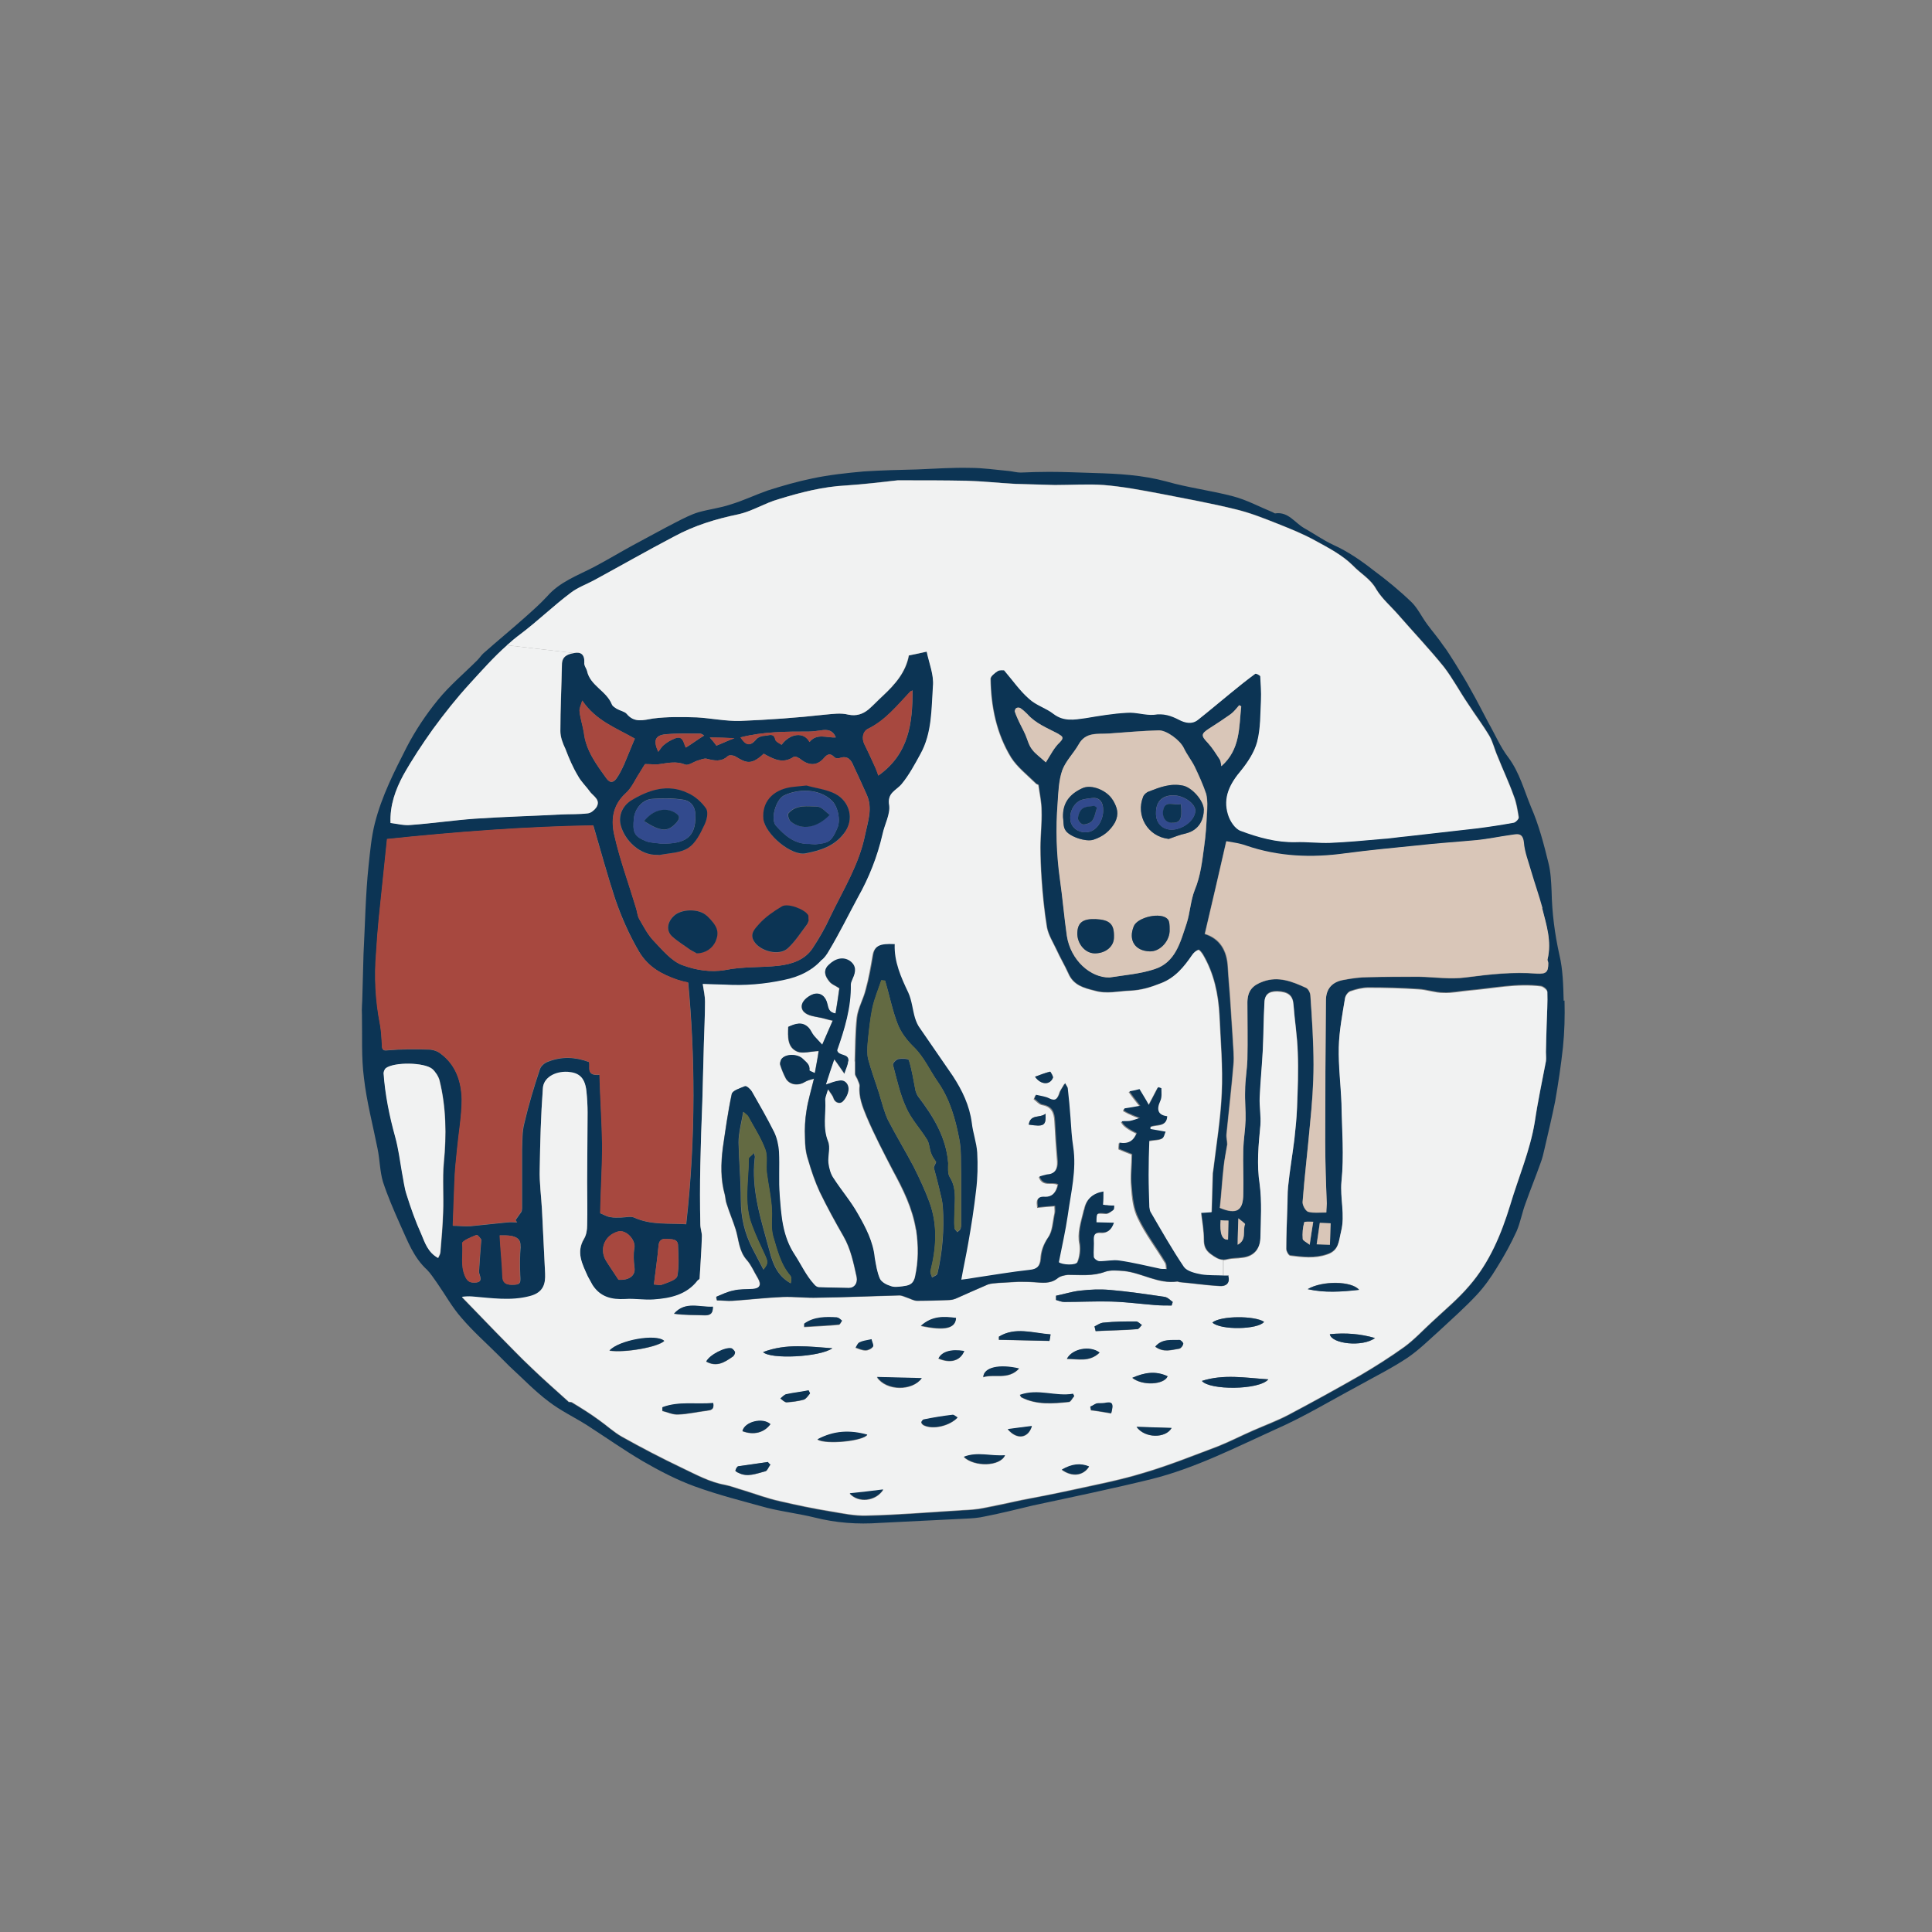 <?xml version="1.0" encoding="UTF-8"?>
<svg id="Layer_1" data-name="Layer 1" xmlns="http://www.w3.org/2000/svg" viewBox="0 0 136.06 136.06">
  <rect x="0" y="0" width="136.06" height="136.06" fill="#808080" stroke="none"/>
  <defs>
    <style>
      .cls-1 {
        fill: #a7483f;
      }

      .cls-2 {
        fill: #0c3454;
      }

      .cls-3 {
        fill: #f1f2f2;
      }

      .cls-4 {
        fill: #636a42;
      }

      .cls-5 {
        fill: #324a8d;
      }

      .cls-6 {
        fill: #d9c6b8;
      }
    </style>
  </defs>
  <path class="cls-2" d="m85.88,85.06s.03,0,.05.03c1.15.47,1.62.19,1.62-1.01.03-1.04-.03-2.11,0-3.15.03-.68.14-1.34.16-2.03s-.05-1.37-.03-2.08c0-.74.14-1.45.16-2.19.03-1.34,0-2.71,0-4.05.03-.79.36-1.18,1.12-1.45,1.07-.38,2.03,0,2.99.44.16.05.33.36.33.58.11,1.62.22,3.23.22,4.85,0,1.4-.11,2.79-.25,4.19-.16,1.81-.38,3.62-.52,5.45-.03.22.19.63.38.71.38.11.82.05,1.29.05,0-.25.03-.44.03-.63-.05-1.45-.11-2.93-.11-4.38,0-3.31.03-6.63.05-9.92,0-.82.44-1.32,1.26-1.45.58-.11,1.15-.19,1.75-.19,1.18-.03,2.38-.03,3.56-.03,1.1.03,2.19.19,3.26.05,1.7-.22,3.34-.41,5.04-.27.66.03.79-.11.79-.74,0-.11-.08-.19-.05-.27.3-1.26-.08-2.41-.38-3.59-.25-.88-.55-1.73-.79-2.58-.19-.68-.47-1.37-.52-2.05-.08-.74-.52-.58-.93-.52-.79.11-1.59.27-2.38.36-1.4.14-2.82.22-4.22.38-1.7.16-3.37.33-5.04.55-2.38.33-4.71.25-7.01-.55-.44-.16-.93-.22-1.37-.3-.49,2.19-.99,4.3-1.51,6.52,1.07.33,1.56,1.18,1.62,2.33.05.88.14,1.75.19,2.6l.16,2.47c.03.6.11,1.21.05,1.78-.14,1.64-.33,3.26-.49,4.9-.03.25.05.49.05.74-.08.52-.19,1.04-.25,1.56-.11.96-.16,1.92-.27,2.9h-.03Zm24.3-14.6c.03,1.1,0,2.22-.11,3.29-.14,1.29-.33,2.55-.55,3.81-.22,1.1-.49,2.22-.74,3.31-.08.36-.16.71-.3,1.07-.33.93-.71,1.86-1.04,2.79-.25.66-.36,1.34-.63,1.97-.41.9-.88,1.75-1.4,2.58-.41.68-.88,1.34-1.42,1.92-.82.88-1.75,1.7-2.63,2.52-.74.66-1.45,1.37-2.27,1.92-1.12.74-2.33,1.34-3.51,2-1.89,1.01-3.75,2.14-5.73,3.01-2.85,1.29-5.67,2.74-8.74,3.51-2.77.68-5.56,1.26-8.36,1.86-1.12.27-2.25.55-3.37.77-.47.11-.93.14-1.4.16-2,.11-4.03.19-6.03.3-1.56.11-3.07,0-4.58-.38-1.1-.27-2.25-.41-3.34-.68-1.7-.47-3.42-.9-5.1-1.51-1.29-.47-2.49-1.1-3.67-1.78-1.34-.79-2.63-1.7-3.95-2.55-.88-.55-1.84-1.01-2.66-1.64-.99-.74-1.84-1.64-2.77-2.49l-.82-.82c-.85-.85-1.75-1.64-2.55-2.58-.66-.74-1.15-1.64-1.73-2.47-.22-.3-.44-.66-.71-.93-.96-.88-1.37-2.05-1.89-3.18-.44-.99-.88-2-1.21-3.01-.22-.74-.22-1.56-.38-2.33-.33-1.67-.77-3.31-.96-4.99-.19-1.45-.11-2.96-.14-4.44-.03-.47.03-.9.03-1.34.03-.96.05-1.95.08-2.93.11-2.08.14-4.19.36-6.27.11-.99.19-1.97.44-2.96.49-1.92,1.37-3.64,2.25-5.37.6-1.15,1.34-2.27,2.19-3.31.82-1.01,1.84-1.86,2.77-2.79.14-.14.27-.33.41-.47.96-.85,1.92-1.64,2.88-2.49.55-.49,1.12-.99,1.62-1.53.9-1.04,2.16-1.48,3.31-2.08.93-.49,1.84-1.04,2.74-1.53,1.04-.55,2.05-1.12,3.07-1.64.49-.25,1.01-.52,1.53-.68.77-.22,1.53-.3,2.27-.55.9-.27,1.75-.68,2.63-.99,1.04-.33,2.08-.63,3.15-.85,1.18-.25,2.41-.38,3.62-.49,1.23-.08,2.49-.11,3.75-.14,1.23-.05,2.49-.14,3.73-.11.93,0,1.84.14,2.74.22.27.03.55.11.82.11.66-.03,1.34-.05,2.03-.05,1.04,0,2.08.05,3.12.08,1.73.05,3.42.14,5.12.6,1.53.44,3.12.63,4.68,1.04.96.25,1.86.74,2.79,1.12.08.03.14.11.22.08.9-.11,1.34.66,2,1.04.68.38,1.34.85,2.05,1.18,1.04.47,1.95,1.1,2.82,1.78.96.71,1.86,1.45,2.71,2.27.44.44.71,1.04,1.1,1.56.36.49.77.96,1.12,1.48.3.38.55.82.82,1.23.38.63.77,1.23,1.12,1.89.44.77.82,1.53,1.23,2.3.47.82.85,1.73,1.42,2.47.79,1.07,1.1,2.3,1.59,3.48.55,1.26.9,2.6,1.23,3.95.16.63.19,1.32.22,2,.03,1.51.22,2.99.55,4.47.25,1.04.27,2.16.3,3.23Zm-1.26,1.75c.03-.79.08-1.62.05-2.41,0-.14-.27-.36-.44-.38-1.7-.22-3.37.16-5.07.3-.6.05-1.21.19-1.81.16-.58,0-1.15-.22-1.75-.25-1.18-.08-2.36-.11-3.53-.11-.41,0-.85.11-1.26.25-.16.05-.36.3-.38.49-.19,1.15-.41,2.3-.44,3.45-.03,1.32.14,2.66.19,3.97.03,1.84.19,3.67,0,5.48-.11,1.21.27,2.36-.03,3.53-.16.68-.14,1.34-.99,1.62-.88.3-1.73.19-2.6.08-.11-.03-.27-.3-.27-.47,0-.99.05-2,.08-2.99.03-.47,0-.93.05-1.4.11-1.1.3-2.19.44-3.31.08-.74.16-1.48.19-2.25.05-1.29.11-2.6.05-3.89-.03-1.12-.22-2.25-.3-3.37-.05-.63-.36-.9-1.15-.93-.63,0-.9.25-.9.88-.05,1.07-.05,2.16-.11,3.23-.05,1.12-.16,2.22-.22,3.34-.03.66.11,1.32.05,1.97-.14,1.4-.27,2.77-.05,4.16.16,1.23.08,2.52.05,3.78-.03.85-.52,1.32-1.29,1.4-.33.05-.68.03-1.01.11-.11.03-.22.05-.3.05-.33,0-.6-.19-.9-.41-.36-.27-.47-.58-.47-1.01,0-.63-.11-1.23-.19-1.89.25-.03.41-.03.74-.05.03-.96.05-1.86.08-2.74,0-.05.03-.14.03-.19.22-1.81.52-3.64.6-5.45.08-1.84-.08-3.64-.16-5.48-.08-1.48-.38-2.93-1.15-4.25-.08-.14-.25-.36-.33-.36-.16.05-.33.19-.44.36-.58.85-1.21,1.62-2.22,2-.68.27-1.37.49-2.16.52-.82.03-1.64.25-2.49,0-.77-.19-1.51-.38-1.86-1.23-.25-.55-.58-1.1-.82-1.64-.25-.52-.58-1.04-.68-1.59-.19-1.15-.3-2.3-.38-3.45-.05-.74-.08-1.48-.08-2.19,0-.85.11-1.73.08-2.58,0-.6-.14-1.21-.22-1.81-.03-.03-.16-.05-.19-.11-.6-.6-1.29-1.12-1.73-1.81-1.04-1.7-1.42-3.59-1.45-5.56,0-.16.3-.41.52-.55.14-.08.38-.05.44-.05.63.74,1.12,1.45,1.75,2,.49.47,1.21.66,1.73,1.07.71.55,1.45.41,2.25.3.96-.16,1.95-.33,2.93-.38.63-.05,1.29.19,1.89.14.68-.11,1.21.05,1.78.36.41.22.9.33,1.32,0,.77-.6,1.51-1.23,2.25-1.84.58-.47,1.18-.96,1.78-1.4.05-.05.33.11.36.16.03.58.08,1.12.05,1.67-.05.99-.03,2-.27,2.96-.19.71-.66,1.42-1.12,2-.79.93-1.32,1.92-.93,3.12.14.44.49,1.01.9,1.15,1.23.47,2.52.82,3.86.79.79-.03,1.62.08,2.44.05,1.18-.05,2.38-.16,3.59-.27.6-.03,1.21-.14,1.81-.19,1.62-.19,3.23-.36,4.85-.55.9-.11,1.81-.25,2.68-.41.14-.03.36-.27.33-.36-.08-.52-.16-1.07-.36-1.53-.33-.93-.77-1.84-1.12-2.74-.22-.49-.33-1.01-.58-1.45-.47-.79-1.01-1.51-1.51-2.27-.58-.85-1.07-1.78-1.7-2.6-1.01-1.26-2.14-2.44-3.21-3.67-.52-.6-1.15-1.12-1.56-1.81-.38-.71-1.1-1.1-1.62-1.64-.74-.74-1.73-1.26-2.68-1.78-.85-.47-1.73-.82-2.63-1.18-.96-.38-1.92-.77-2.93-1.01-1.78-.44-3.59-.77-5.4-1.12-1.29-.25-2.6-.49-3.92-.6-1.12-.08-2.3,0-3.45,0-.93-.03-1.84-.05-2.77-.08-1.15-.05-2.3-.19-3.45-.22-1.48-.03-2.96-.03-4.41-.03h-.44c-1.21.14-2.41.27-3.62.36-1.62.08-3.21.49-4.74.96-.99.27-1.86.85-2.85,1.07-1.59.33-3.1.79-4.52,1.56-1.89.99-3.75,2.05-5.62,3.07-.55.3-1.18.52-1.67.9-1.21.9-2.3,1.97-3.53,2.9-.33.25-.66.52-.96.79-.93.82-1.78,1.78-2.63,2.71-.93,1.01-1.78,2.08-2.6,3.21-.74,1.04-1.45,2.11-2.08,3.23-.55,1.01-.96,2.11-.9,3.37.49.05.96.19,1.42.14,1.51-.11,3.01-.33,4.49-.44,2.05-.14,4.08-.19,6.11-.3.63-.03,1.26,0,1.89-.08.22-.03.44-.22.58-.41.33-.52-.16-.77-.44-1.1-.27-.38-.63-.71-.85-1.12-.36-.6-.63-1.23-.88-1.89-.19-.41-.36-.85-.36-1.26,0-1.56.08-3.12.11-4.68,0-.6.41-.74.85-.82.49-.11.77.11.74.68-.03.19.14.38.19.58.22,1.04,1.37,1.4,1.75,2.36.05.14.22.22.33.3.25.14.58.19.71.36.55.66,1.18.44,1.86.33,1.01-.14,2.05-.11,3.07-.08,1.01.05,2.05.27,3.07.25,1.97-.08,3.97-.22,5.95-.44.58-.05,1.12-.14,1.67,0,.55.11.99-.03,1.4-.36.36-.3.68-.66,1.01-.96.88-.82,1.62-1.67,1.84-2.85.41-.08.77-.16,1.26-.27.16.82.52,1.64.44,2.44-.11,1.62-.05,3.29-.88,4.77-.38.71-.79,1.48-1.32,2.11-.38.47-1.04.6-.88,1.51.08.63-.33,1.34-.47,2.03-.36,1.56-.93,3.04-1.73,4.44-.68,1.26-1.32,2.55-2.05,3.78-.14.25-.3.47-.52.66-.66.74-1.56,1.21-2.66,1.42-1.4.3-2.77.41-4.16.33-.52-.03-1.01-.03-1.56-.05.08.49.16.88.16,1.23,0,.96-.05,1.95-.08,2.93-.03,1.37-.08,2.77-.11,4.14-.05,1.48-.11,2.96-.14,4.44-.03,1.4-.03,2.79,0,4.19,0,.27.11.55.11.82-.03.99-.11,2-.16,2.99,0,.05-.08.08-.14.14-.77,1.01-1.92,1.26-3.1,1.34-.66.05-1.34-.08-2-.03-.96.05-1.75-.14-2.3-.99-.11-.19-.22-.41-.33-.6-.38-.85-.85-1.7-.27-2.66.16-.27.22-.63.22-.96.03-1.01,0-2.03,0-3.04,0-1.64.03-3.26.03-4.9,0-.49-.03-.99-.08-1.48-.11-1.1-.66-1.32-1.32-1.37-.9-.05-1.73.41-1.75,1.18-.14,1.89-.19,3.78-.22,5.67-.03.96.11,1.92.16,2.88.08,1.51.14,2.99.22,4.47.03.71-.11,1.34-1.07,1.59-1.34.36-2.71.14-4.08.03-.25-.03-.55,0-.71.03.82.85,1.64,1.7,2.44,2.52.85.85,1.64,1.7,2.52,2.52.82.79,1.67,1.53,2.52,2.3.03.08.19.03.27.08.63.38,1.29.79,1.89,1.23.55.38,1.04.85,1.62,1.18,1.37.77,2.79,1.51,4.22,2.19.99.47,1.97,1.01,3.07,1.21.44.08.82.25,1.23.36.88.27,1.75.6,2.63.79,1.18.27,2.36.52,3.53.71.85.14,1.7.33,2.58.3,2.25-.05,4.49-.25,6.74-.38.49-.03,1.01-.05,1.51-.16.88-.16,1.75-.36,2.63-.55,1.12-.22,2.27-.44,3.4-.68,1.73-.38,3.48-.71,5.18-1.23,1.78-.52,3.53-1.23,5.29-1.89.82-.33,1.62-.74,2.44-1.1s1.7-.68,2.49-1.1c1.7-.9,3.4-1.84,5.07-2.79,1.07-.63,2.11-1.29,3.1-2,.71-.52,1.32-1.18,1.97-1.78.88-.82,1.81-1.59,2.6-2.52,1.42-1.64,2.25-3.62,2.88-5.67.58-1.95,1.4-3.84,1.73-5.84.22-1.45.52-2.88.79-4.3.03-.19,0-.44,0-.66.03-.63.03-1.23.05-1.86Zm-15.26,15.45c.03-.52.03-1.01.05-1.51-.27,0-.49-.03-.77-.03-.08.52-.14,1.01-.22,1.51.36,0,.63.03.93.03Zm-1.42,0c.08-.63.16-1.07.25-1.62-.22,0-.6-.03-.63.03-.11.38-.14.79-.11,1.18,0,.11.25.22.49.41Zm-5.07,0c.66-.36.33-.99.52-1.45,0-.05-.25-.22-.47-.41-.03.74-.05,1.26-.05,1.86Zm-1.15-33.7c1.34-1.18,1.23-2.74,1.4-4.22-.05-.03-.11-.05-.14-.08-.19.22-.38.47-.6.63-.49.36-.99.68-1.51,1.01-.6.38-.58.52-.11,1.01.33.36.58.77.85,1.18.08.14.08.33.11.47Zm.47,33.34c0-.44.03-.9.03-1.34-.19,0-.36,0-.55-.03q-.11,1.42.52,1.37Zm-1.48-30c.03-.47.05-.93-.05-1.37-.22-.66-.52-1.32-.82-1.95-.22-.44-.55-.85-.77-1.32-.25-.52-1.21-1.26-1.78-1.23-1.15.03-2.33.14-3.48.22-.79.05-1.64-.14-2.14.77-.36.63-.9,1.15-1.15,1.81-.25.71-.27,1.53-.33,2.33-.14,1.78-.08,3.56.16,5.34.19,1.32.3,2.68.49,4,.27,1.73,1.67,2.96,3.01,2.93,1.07-.16,2.14-.25,3.15-.58,1.51-.47,1.84-1.92,2.27-3.21.25-.77.27-1.62.58-2.38.41-.99.52-2.03.66-3.07.11-.77.16-1.53.19-2.3Zm-10.36-5.04c.33-.33.16-.41-.11-.58-.77-.41-1.59-.71-2.19-1.4-.14-.14-.27-.27-.44-.38-.08-.08-.22-.08-.3-.05s-.14.16-.14.25c.05.19.14.36.22.55.16.36.36.71.52,1.07s.25.77.49,1.07c.22.3.55.52.96.9.33-.52.58-1.04.99-1.42Zm-12.79,2.36c2.16-1.53,2.41-3.7,2.41-6l-.16.08c-.93.99-1.75,2.03-2.99,2.63-.36.19-.44.66-.25,1.07.27.55.52,1.1.77,1.64.08.16.14.36.22.58Zm-.93,4.16c.19-.93.55-1.86.11-2.82-.3-.66-.6-1.34-.93-2.03-.16-.41-.41-.74-.96-.55-.11.03-.33.03-.38-.05-.36-.38-.58-.14-.79.11-.44.47-.96.49-1.53.08-.14-.14-.47-.3-.55-.22-.77.52-1.42.16-2.11-.22-.88.82-1.23.66-2,.19-.14-.08-.41-.11-.52-.03-.47.44-.96.33-1.51.19-.16-.03-.38.05-.55.11-.33.08-.74.41-.96.3-.63-.25-1.18-.11-1.78-.03-.27.05-.58,0-1.04,0-.05.08-.22.33-.36.58-.33.49-.58,1.1-1.01,1.48-.96.88-1.04,1.97-.77,3.04.38,1.67.99,3.31,1.48,4.96.11.3.11.6.25.85.3.52.58,1.07.99,1.51.63.66,1.29,1.48,2.08,1.75.9.33,1.95.52,3.01.33,1.23-.25,2.52-.16,3.75-.3.93-.11,1.84-.41,2.38-1.23.47-.71.88-1.42,1.23-2.19.9-1.89,2.05-3.7,2.47-5.81Zm-3.92-6.52c.52-.66,1.26-.27,1.86-.33-.22-.52-.6-.58-1.07-.49-.27.03-.55.08-.82.08-1.62,0-3.23,0-4.82.41.33.49.63.71,1.1.14.11-.14.38-.25.58-.25.27,0,.66-.25.77.27.03.14.27.25.44.36.6-.82,1.59-.93,1.97-.19Zm-6.55.25c.41-.16.82-.36,1.26-.52-.58-.03-1.12-.05-1.73-.05.19.22.33.38.47.58Zm-2.16.14c.44-.27.85-.58,1.29-.85-.05-.03-.16-.14-.3-.14-.79,0-1.62-.03-2.44.05-.71.08-.85.44-.49,1.23.16-.19.25-.38.41-.49.22-.19.47-.33.74-.44.63-.27.63.36.79.63Zm.03,33.56c.71-6.33.6-12.11.14-17.01-.25-.05-.49-.11-.74-.19-1.1-.38-2.05-.88-2.71-1.97-.71-1.21-1.26-2.47-1.7-3.75-.55-1.67-1.01-3.37-1.53-5.15-4.71.08-9.56.44-14.52.96l-.58,5.59c-.08.79-.14,1.62-.19,2.44-.14,1.67-.05,3.34.27,5.01.08.47.11.96.14,1.45,0,.3.03.44.41.38.96-.08,1.92-.08,2.88-.05.27,0,.63.11.85.3,1.07.79,1.45,1.97,1.48,3.21,0,1.18-.22,2.36-.33,3.53-.05.6-.14,1.18-.16,1.78-.05,1.18-.08,2.36-.14,3.59.38,0,.79.05,1.21.03.88-.08,1.75-.19,2.63-.27.22-.03.44,0,.68,0-.03-.05-.08-.11-.11-.16l.41-.58c.03-.05.05-.16.05-.25v-4.16c.03-.6,0-1.23.16-1.84.3-1.29.68-2.55,1.1-3.81.08-.22.33-.44.58-.52.96-.38,1.92-.33,2.88.03.11.36-.25.99.74.9.05,1.7.16,3.31.19,4.93,0,1.62-.11,3.26-.14,4.82.27.11.49.25.71.27.25.05.49.03.74.03.3,0,.66-.11.93,0,1.21.55,2.44.38,3.67.47Zm-.63,3.67c.14-.71.08-1.45.05-2.19-.03-.47-.47-.41-.77-.44s-.55.03-.6.44c-.08.93-.22,1.84-.33,2.77.19,0,.44.08.6,0,.38-.14.99-.33,1.04-.58Zm-3.73-36.08c.25-.58.49-1.21.74-1.78-1.34-.77-2.74-1.26-3.7-2.68-.11.36-.22.58-.19.77.05.49.22.99.3,1.48.14,1.26.88,2.25,1.59,3.23.27.38.52.27.71,0,.22-.3.38-.66.55-1.01Zm-.41,36.33c.79.05,1.23-.33,1.12-.9-.05-.44-.08-.9,0-1.34.11-.55-.58-1.34-1.18-1.15-.9.27-1.32,1.21-.82,2.05.27.44.58.88.88,1.34Zm-6.9-2.33c.03-.55-.27-.68-.68-.77-.22-.03-.44-.03-.77-.03.05,1.01.16,1.95.19,2.88,0,.47.25.6.66.6.58,0,.63-.08.58-.68-.03-.66-.03-1.34.03-2Zm-2.9,1.42c.03-.58.08-1.15.14-1.92-.03-.05-.22-.33-.33-.33-.38.14-1.01.41-1.01.58.08.77-.14,1.53.19,2.3.19.47.44.49.79.47.44-.05.3-.36.22-.63-.05-.14,0-.3,0-.47Zm-2.49-7.34c.19-1.95.16-3.89-.3-5.78-.08-.3-.3-.63-.52-.82-.58-.47-2.66-.49-3.26-.05-.08.05-.16.25-.16.36.11,1.53.41,3.01.82,4.49.22.79.33,1.64.47,2.47.11.55.16,1.1.33,1.59.3.96.63,1.89,1.04,2.79.25.6.47,1.29,1.18,1.67.08-.16.16-.3.16-.44.08-.93.16-1.84.19-2.79.05-1.15-.05-2.33.05-3.48Z"/>
  <path class="cls-6" d="m108.61,63.96c.3,1.18.68,2.33.38,3.59-.03.08.05.16.05.27,0,.63-.14.77-.79.74-1.7-.14-3.34.05-5.04.27-1.07.14-2.16-.03-3.26-.05-1.18,0-2.38,0-3.56.03-.6,0-1.18.08-1.75.19-.82.14-1.26.63-1.26,1.45-.03,3.29-.05,6.6-.05,9.92,0,1.45.05,2.93.11,4.38,0,.19-.03.38-.03.63-.47,0-.9.05-1.29-.05-.19-.08-.41-.49-.38-.71.14-1.84.36-3.64.52-5.45.14-1.4.25-2.79.25-4.19,0-1.62-.11-3.23-.22-4.85,0-.22-.16-.52-.33-.58-.96-.44-1.92-.82-2.99-.44-.77.27-1.1.66-1.12,1.45,0,1.34.03,2.71,0,4.05-.03.74-.16,1.45-.16,2.19-.03.71.05,1.4.03,2.08s-.14,1.34-.16,2.03c-.03,1.04.03,2.11,0,3.15,0,1.21-.47,1.48-1.62,1.01-.03-.03-.05-.03-.05-.03h.03c.11-.99.16-1.95.27-2.9.05-.52.16-1.04.25-1.56,0-.25-.08-.49-.05-.74.16-1.64.36-3.26.49-4.9.05-.58-.03-1.18-.05-1.78l-.16-2.47c-.05-.85-.14-1.73-.19-2.6-.05-1.15-.55-2-1.62-2.33.52-2.22,1.01-4.33,1.51-6.52.44.08.93.14,1.37.3,2.3.79,4.63.88,7.01.55,1.67-.22,3.34-.38,5.04-.55,1.4-.16,2.82-.25,4.22-.38.79-.08,1.59-.25,2.38-.36.41-.05.85-.22.93.52.05.68.33,1.37.52,2.05.25.85.55,1.7.79,2.58Z"/>
  <path class="cls-3" d="m53.74,95.22c.49.52,4,.36,4.88-.27-1.62-.11-3.23-.36-4.88.27Zm55.23-25.42c.03.79-.03,1.62-.05,2.41-.03.63-.03,1.23-.05,1.86,0,.22.03.47,0,.66-.27,1.42-.58,2.85-.79,4.3-.33,2-1.15,3.89-1.73,5.84-.63,2.05-1.45,4.03-2.88,5.67-.79.93-1.73,1.7-2.6,2.52-.66.6-1.26,1.26-1.97,1.78-.99.71-2.03,1.37-3.1,2-1.67.96-3.37,1.89-5.07,2.79-.79.41-1.67.74-2.49,1.1s-1.62.77-2.44,1.1c-1.75.66-3.51,1.37-5.29,1.89-1.7.52-3.45.85-5.18,1.23-1.12.25-2.27.47-3.4.68-.88.19-1.75.38-2.63.55-.49.11-1.01.14-1.51.16-2.25.14-4.49.33-6.74.38-.88.03-1.73-.16-2.58-.3-1.18-.19-2.36-.44-3.53-.71-.88-.19-1.75-.52-2.63-.79-.41-.11-.79-.27-1.23-.36-1.1-.19-2.08-.74-3.07-1.21-1.42-.68-2.85-1.42-4.22-2.19-.58-.33-1.07-.79-1.62-1.18-.6-.44-1.26-.85-1.89-1.23-.08-.05-.25,0-.27-.08-.85-.77-1.7-1.51-2.52-2.3-.88-.82-1.67-1.67-2.52-2.52-.79-.82-1.62-1.67-2.44-2.52.16-.03.47-.05.71-.03,1.37.11,2.74.33,4.08-.03.96-.25,1.1-.88,1.07-1.59-.08-1.48-.14-2.96-.22-4.47-.05-.96-.19-1.92-.16-2.88.03-1.89.08-3.78.22-5.67.03-.77.85-1.23,1.75-1.18.66.05,1.21.27,1.32,1.37.05.49.08.99.08,1.48,0,1.64-.03,3.26-.03,4.9,0,1.01.03,2.03,0,3.04,0,.33-.05.68-.22.96-.58.96-.11,1.81.27,2.66.11.19.22.41.33.6.55.85,1.34,1.04,2.3.99.66-.05,1.34.08,2,.03,1.18-.08,2.33-.33,3.1-1.34.05-.05.14-.08.14-.14.05-.99.14-2,.16-2.99,0-.27-.11-.55-.11-.82-.03-1.4-.03-2.79,0-4.19.03-1.48.08-2.96.14-4.44.03-1.37.08-2.77.11-4.14.03-.99.08-1.97.08-2.93,0-.36-.08-.74-.16-1.23.55.03,1.04.03,1.56.05,1.4.08,2.77-.03,4.16-.33,1.1-.22,2-.68,2.66-1.42l.47.38c-.41.41-.22.82.05,1.15.16.22.44.3.71.49-.08.55-.16,1.15-.27,1.78-.47-.08-.49-.36-.58-.68-.11-.49-.47-.85-.99-.68-.33.11-.71.41-.79.71-.11.44.25.71.71.82.22.05.44.08.68.14s.49.14.77.19c-.27.6-.47,1.1-.74,1.7-.22-.25-.41-.44-.58-.63-.14-.16-.22-.38-.36-.55-.47-.49-.96-.3-1.45-.08-.03.68-.08,1.45.66,1.75.38.14.9-.03,1.48-.05-.05.41-.16.93-.27,1.56-.16-.08-.38-.16-.38-.19.05-.41-.22-.58-.47-.82-.36-.36-1.21-.38-1.51.03-.05.11-.11.27-.08.38.11.36.25.68.41.99.27.44.88.52,1.34.22.19-.11.44-.16.63-.22-.19.79-.41,1.51-.52,2.22-.11.66-.14,1.29-.11,1.95,0,.52.05,1.04.22,1.53.22.77.49,1.56.82,2.27.52,1.07,1.07,2.08,1.67,3.12.52.9.71,1.89.93,2.88.08.44-.16.77-.55.77-.71-.03-1.42-.03-2.11-.05-.14,0-.27-.11-.36-.22-.55-.6-.9-1.37-1.34-2.05-.88-1.32-.96-2.77-1.07-4.22-.08-1.01,0-2.03-.05-3.04-.03-.47-.14-.96-.33-1.37-.49-.99-1.04-1.95-1.59-2.9-.11-.16-.36-.38-.47-.36-.33.14-.88.3-.93.55-.27,1.26-.44,2.52-.63,3.81-.14,1.1-.16,2.19.14,3.26.05.22.05.47.14.68.19.6.44,1.18.63,1.78.22.71.22,1.51.77,2.14.33.36.52.85.79,1.29.27.47.14.74-.38.77-.44.03-.9,0-1.34.11-.41.08-.82.27-1.21.44,0,.08.03.16.05.25.36,0,.74.05,1.1.03,1.18-.08,2.36-.22,3.53-.27.82-.03,1.64.08,2.47.05,1.92-.03,3.84-.11,5.75-.16.19,0,.38.11.55.16.25.08.47.22.71.22.71,0,1.42-.03,2.14-.05.19,0,.38-.03.58-.11.74-.33,1.48-.66,2.25-.99.22-.08.49-.08.74-.11.47-.03.96-.05,1.42-.08.36,0,.71,0,1.1.03.55.03,1.12.14,1.64-.27.19-.16.49-.22.74-.25.88,0,1.75.11,2.63-.22.38-.14.88-.08,1.32-.05,1.29.14,2.41.93,3.75.74.05,0,.14.05.22.05.93.08,1.84.22,2.77.27.36.03.74-.14.6-.68h-.33v-1.15c.08,0,.19-.03.3-.05.33-.08.68-.05,1.01-.11.77-.08,1.26-.55,1.29-1.4.03-1.26.11-2.55-.05-3.78-.22-1.4-.08-2.77.05-4.16.05-.66-.08-1.32-.05-1.97.05-1.12.16-2.22.22-3.34.05-1.07.05-2.16.11-3.23,0-.63.27-.88.9-.88.79.03,1.1.3,1.15.93.08,1.12.27,2.25.3,3.37.05,1.29,0,2.6-.05,3.89-.03.77-.11,1.51-.19,2.25-.14,1.12-.33,2.22-.44,3.31-.05.47-.03.93-.05,1.4-.03.99-.08,2-.08,2.99,0,.16.16.44.27.47.88.11,1.73.22,2.6-.08.85-.27.82-.93.99-1.62.3-1.18-.08-2.33.03-3.53.19-1.81.03-3.64,0-5.48-.05-1.32-.22-2.66-.19-3.97.03-1.15.25-2.3.44-3.45.03-.19.22-.44.38-.49.41-.14.85-.25,1.26-.25,1.18,0,2.36.03,3.53.11.6.03,1.18.25,1.75.25.6.03,1.21-.11,1.81-.16,1.7-.14,3.37-.52,5.07-.3.16.03.44.25.44.38Zm-15.31,24.16c.11.68,2.3.93,3.18.27-1.04-.3-2.08-.38-3.18-.27Zm-1.56-3.18c1.18.27,2.36.19,3.62.05-.52-.63-2.6-.66-3.62-.05Zm-2.77,6.36c-1.64-.11-3.15-.38-4.68.11.52.66,4.03.66,4.68-.11Zm-.3-4.05c-.66-.44-3.07-.44-3.64.05.58.55,3.23.49,3.64-.05Zm-5.7,1.56c.03-.08-.16-.27-.25-.27-.58.03-1.23-.11-1.73.47.6.44,1.15.22,1.7.14.11-.03.25-.19.27-.33Zm-.82-2.71l.08-.25c-.19-.14-.36-.33-.58-.36-1.29-.19-2.58-.38-3.86-.49-.68-.05-1.37-.03-2.05.05-.6.05-1.15.25-1.73.36v.3c.19.05.38.14.58.14,1.1,0,2.19-.05,3.29-.03,1.04.03,2.08.16,3.12.25.38.03.77.03,1.15.03Zm-2.47,8.55c.58.82,2.05.82,2.47.08-.82-.03-1.59-.05-2.47-.08Zm2.19-3.56c-.88-.41-1.67-.25-2.49.11.71.58,2.25.49,2.49-.11Zm-2.14-3.31c.11,0,.22-.19.33-.3-.14-.08-.27-.25-.41-.25-.74,0-1.51,0-2.25.08-.25,0-.47.16-.68.27l.08.33c.99-.05,1.95-.05,2.93-.14Zm-1.84,5.92c.19-.71.08-.85-.52-.71-.16.03-.36,0-.52.03-.16.05-.27.16-.44.22.03.08.03.16.05.25.47.05.93.14,1.42.22Zm-.82-4.27c-.68-.52-1.95-.27-2.3.44.79,0,1.59.25,2.3-.44Zm-.74,8.03c-.6-.25-1.21-.19-1.92.22.71.52,1.51.44,1.92-.22Zm-1.04-4.96l-.08-.16c-1.23.22-2.47-.38-3.75.08.08.14.11.16.11.16,1.07.55,2.22.44,3.34.33.14,0,.25-.27.38-.41Zm-1.75-3.89c.03-.11.05-.27.08-.47-1.23-.08-2.49-.55-3.64.16v.22c1.18.03,2.36.05,3.56.08Zm-2.93,6.22c.66.77,1.45.63,1.7-.22-.6.08-1.15.14-1.7.22Zm.79-4.27c-1.4-.33-2.49-.08-2.52.6.79-.25,1.75.22,2.52-.6Zm-.99,6.11c-1.01.08-1.95-.27-2.9.11.74.71,2.55.68,2.9-.11Zm-2.88-7.34c-.93-.16-1.59.05-1.81.52.85.36,1.53.16,1.81-.52Zm-.58-2.33c-.85-.11-1.67-.16-2.47.55,1.67.36,2.44.19,2.47-.55Zm.11,7.01c-.14-.08-.25-.19-.33-.19-.68.08-1.37.19-2.05.33-.05,0-.16.14-.16.19,0,.08.11.19.19.22.63.3,1.78.05,2.36-.55Zm-5.67-2.85c.66.99,2.49.99,3.15.08-1.04-.03-2.05-.05-3.15-.08Zm-.27-2.16c.05-.08-.08-.33-.11-.49-.38.08-.63.11-.85.22-.14.05-.19.25-.27.36.22.08.47.19.71.19.16,0,.41-.11.52-.27Zm-1.64,10.36c.6.68,1.84.55,2.36-.27-.82.11-1.56.19-2.36.27Zm1.23-4.14c-1.21-.33-2.33-.3-3.51.33.6.38,3.23.11,3.51-.33Zm-1.78-8.03c-.11-.08-.22-.22-.36-.22-.79-.05-1.62-.05-2.3.44v.22c.82-.05,1.62-.08,2.44-.16.08,0,.14-.16.22-.27Zm-2.25,5.12c-.03-.05-.05-.14-.11-.22-.52.11-1.04.16-1.56.27-.16.05-.27.19-.41.3.14.11.3.27.44.27.41-.03.82-.08,1.21-.19.16-.05.3-.27.44-.44Zm-2.79,5.01c-.08-.05-.14-.14-.19-.19-.68.11-1.37.19-2.08.3-.08.03-.16.19-.19.3,0,.05.14.14.22.16.63.33,1.26.05,1.89-.11.14-.03.22-.3.36-.47Zm0-2.85c-.55-.49-1.84-.16-1.97.49.79.3,1.53.11,1.97-.49Zm-2.68-4.74c.11-.05.19-.22.19-.33-.03-.08-.16-.25-.25-.27-.44-.11-1.56.47-1.78.93.74.41,1.29.05,1.84-.33Zm-1.75,3.78c.38-.03.47-.19.41-.52-1.21.11-2.44-.14-3.59.3v.25c.36.08.74.27,1.12.25.68-.03,1.37-.19,2.05-.27Zm.38-7.31c-.96.05-1.95-.41-2.74.49.74.11,1.48.08,2.19.11.41,0,.55-.16.55-.6Zm-3.42,2.41c-.55-.52-3.21-.05-3.86.68,1.1.16,3.4-.25,3.86-.68Z"/>
  <path class="cls-3" d="m106.94,57.58c.03.08-.19.33-.33.36-.88.16-1.78.3-2.68.41-1.62.19-3.23.36-4.85.55-.6.05-1.21.16-1.81.19-1.21.11-2.41.22-3.59.27-.82.03-1.64-.08-2.44-.05-1.34.03-2.63-.33-3.86-.79-.41-.14-.77-.71-.9-1.15-.38-1.21.14-2.19.93-3.12.47-.58.93-1.29,1.12-2,.25-.96.22-1.97.27-2.96.03-.55-.03-1.1-.05-1.67-.03-.05-.3-.22-.36-.16-.6.44-1.21.93-1.78,1.4-.74.6-1.48,1.23-2.25,1.84-.41.33-.9.22-1.32,0-.58-.3-1.1-.47-1.78-.36-.6.05-1.26-.19-1.89-.14-.99.05-1.97.22-2.93.38-.79.11-1.53.25-2.25-.3-.52-.41-1.23-.6-1.73-1.07-.63-.55-1.12-1.26-1.75-2-.05,0-.3-.03-.44.05-.22.14-.52.38-.52.55.03,1.97.41,3.86,1.45,5.56.44.68,1.12,1.21,1.73,1.81.03.05.16.08.19.11.08.6.22,1.21.22,1.81.03.85-.08,1.73-.08,2.58,0,.71.03,1.45.08,2.19.08,1.15.19,2.3.38,3.45.11.55.44,1.07.68,1.59.25.55.58,1.1.82,1.64.36.85,1.1,1.04,1.86,1.23.85.25,1.67.03,2.49,0,.79-.03,1.48-.25,2.16-.52,1.01-.38,1.64-1.15,2.22-2,.11-.16.27-.3.44-.36.08,0,.25.22.33.36.77,1.32,1.07,2.77,1.15,4.25.08,1.84.25,3.64.16,5.48-.08,1.81-.38,3.64-.6,5.45,0,.05-.03.14-.03.19-.03.88-.05,1.78-.08,2.74-.33.03-.49.03-.74.05.08.66.19,1.26.19,1.89,0,.44.11.74.47,1.01.3.22.58.41.9.41v1.15c-.55-.03-1.07,0-1.59-.08-.44-.08-1.01-.22-1.23-.52-.85-1.26-1.59-2.58-2.36-3.89-.05-.08-.05-.22-.08-.33-.03-.77-.05-1.51-.05-2.27,0-.82.03-1.64.05-2.41.41-.08.68-.05.9-.16.14-.05.16-.3.25-.47-.14-.03-.27-.05-.44-.08-.22-.03-.41-.08-.63-.11v-.16c.41-.22,1.15.05,1.18-.74q-.93-.11-.49-1.07c.14-.27.08-.6.08-.9-.05-.03-.14-.05-.22-.08-.19.36-.38.74-.66,1.26-.25-.47-.47-.79-.66-1.12-.19.05-.41.11-.71.16.25.36.47.63.77,1.01-.44.08-.77.14-1.12.19,0,.05-.03.11-.05.14.16.08.33.19.49.25.22.11.44.19.66.27-.25.08-.47.16-.71.22-.19.03-.38,0-.58.03q.14.38,1.07.82c-.22.55-.6.79-1.23.68,0,.19-.05.41,0,.44.33.14.63.25.9.36,0,.77-.11,1.53-.03,2.27.05.77.14,1.56.47,2.22.52,1.1,1.26,2.05,1.89,3.1.11.14.08.33.11.52-.16-.03-.33,0-.47-.03-.96-.19-1.92-.44-2.9-.58-.44-.05-.9.05-1.37.05-.14,0-.38-.16-.41-.3-.03-.41.03-.82,0-1.26,0-.36.16-.49.52-.47.41.03.71-.14.9-.68-.44,0-.85-.03-1.23-.03,0-.71.03-.68.68-.63.16.03.36-.14.52-.25.05-.05.05-.19.05-.3-.16,0-.36,0-.52-.03-.05,0-.11,0-.27-.03.03-.3.03-.6.03-.93q-1.12.19-1.32,1.23c-.03.05-.05.11-.05.16-.19.77-.44,1.51-.27,2.3.05.41,0,.88-.16,1.26-.11.27-1.12.22-1.34.03.22-1.12.47-2.22.63-3.31.22-1.62.63-3.18.38-4.82-.11-.68-.14-1.37-.19-2.05s-.11-1.37-.19-2.05c0-.08-.05-.14-.19-.38-.16.3-.33.49-.38.71-.14.38-.3.58-.74.36-.27-.14-.6-.16-.93-.25-.03.11-.08.19-.11.27.19.14.36.36.58.41.68.11.85.55.88,1.15.05.96.11,1.92.19,2.85.03.58-.22.9-.77.93-.16.03-.33.08-.52.14.27.74.93.33,1.32.55-.11.55-.41.9-.96.88-.58-.03-.52.3-.47.74.44-.05.85-.08,1.21-.11,0,.19.03.36,0,.49-.14.6-.14,1.29-.47,1.73-.33.49-.49.96-.52,1.51-.05.55-.3.74-.82.79-1.29.14-2.55.36-3.84.55-.33.05-.68.11-.96.14.16-.9.36-1.75.49-2.58.22-1.23.41-2.47.55-3.7.11-.88.14-1.81.08-2.68-.05-.71-.3-1.37-.38-2.08-.16-1.23-.68-2.3-1.34-3.31-.77-1.12-1.53-2.22-2.3-3.34-.16-.22-.27-.49-.36-.74-.16-.58-.22-1.23-.47-1.78-.52-1.1-1.01-2.19-.96-3.42-1.07-.05-1.4.11-1.51.77-.14.79-.27,1.59-.49,2.38-.16.68-.55,1.32-.63,2-.11,1.01-.11,2.08-.14,3.1h-.47c.05-.58-.71-.33-.79-.77.52-1.48.99-3.01.96-4.63,0-.14.08-.3.14-.44.22-.47.25-.88-.19-1.21-.47-.33-1.04-.19-1.51.27l-.47-.38c.22-.19.38-.41.52-.66.74-1.23,1.37-2.52,2.05-3.78.79-1.4,1.37-2.88,1.73-4.44.14-.68.55-1.4.47-2.03-.16-.9.49-1.04.88-1.51.52-.63.93-1.4,1.32-2.11.82-1.48.77-3.15.88-4.77.08-.79-.27-1.62-.44-2.44-.49.11-.85.19-1.26.27-.22,1.18-.96,2.03-1.84,2.85-.33.3-.66.66-1.01.96-.41.33-.85.47-1.4.36-.55-.14-1.1-.05-1.67,0-1.97.22-3.97.36-5.95.44-1.01.03-2.05-.19-3.07-.25-1.01-.03-2.05-.05-3.07.08-.68.11-1.32.33-1.86-.33-.14-.16-.47-.22-.71-.36-.11-.08-.27-.16-.33-.3-.38-.96-1.53-1.32-1.75-2.36-.05-.19-.22-.38-.19-.58.03-.58-.25-.79-.74-.68l-4.71-.55c.3-.27.63-.55.96-.79,1.23-.93,2.33-2,3.53-2.9.49-.38,1.12-.6,1.67-.9,1.86-1.01,3.73-2.08,5.62-3.07,1.42-.77,2.93-1.23,4.52-1.56.99-.22,1.86-.79,2.85-1.07,1.53-.47,3.12-.88,4.74-.96,1.21-.08,2.41-.22,3.62-.36h.44c1.45,0,2.93,0,4.41.03,1.15.03,2.3.16,3.45.22.93.03,1.84.05,2.77.08,1.15,0,2.33-.08,3.45,0,1.32.11,2.63.36,3.92.6,1.81.36,3.62.68,5.4,1.12,1.01.25,1.97.63,2.93,1.01.9.36,1.78.71,2.63,1.18.96.52,1.95,1.04,2.68,1.78.52.55,1.23.93,1.62,1.64.41.68,1.04,1.21,1.56,1.81,1.07,1.23,2.19,2.41,3.21,3.67.63.82,1.12,1.75,1.7,2.6.49.77,1.04,1.48,1.51,2.27.25.44.36.96.58,1.45.36.9.79,1.81,1.12,2.74.19.47.27,1.01.36,1.53Zm-32.79,18.33c.05-.08-.16-.44-.19-.44-.36.08-.68.22-1.07.36.41.58,1.04.6,1.26.08Zm-1.7,3.29c1.07.16,1.23.08,1.18-.77-.36.33-1.07,0-1.18.77Z"/>
  <path class="cls-2" d="m96.83,94.23c-.88.66-3.07.41-3.18-.27,1.1-.11,2.14-.03,3.18.27Z"/>
  <path class="cls-2" d="m95.71,90.84c-1.26.14-2.44.22-3.62-.05,1.01-.6,3.1-.58,3.62.05Z"/>
  <path class="cls-6" d="m93.71,86.15c-.03.49-.03.99-.05,1.51-.3,0-.58-.03-.93-.03.08-.49.14-.99.22-1.51.27,0,.49.03.77.03Z"/>
  <path class="cls-6" d="m92.48,86.04c-.08.55-.16.99-.25,1.62-.25-.19-.49-.3-.49-.41-.03-.38,0-.79.11-1.18.03-.05.41-.03.63-.03Z"/>
  <path class="cls-2" d="m84.64,97.25c1.53-.49,3.04-.22,4.68-.11-.66.77-4.16.77-4.68.11Z"/>
  <path class="cls-2" d="m85.38,93.14c.58-.49,2.99-.49,3.64-.05-.41.55-3.07.6-3.64.05Z"/>
  <path class="cls-6" d="m87.68,86.21c-.19.47.14,1.1-.52,1.45,0-.6.03-1.12.05-1.86.22.19.47.36.47.41Z"/>
  <path class="cls-6" d="m87.41,49.74c-.16,1.48-.05,3.04-1.4,4.22-.03-.14-.03-.33-.11-.47-.27-.41-.52-.82-.85-1.18-.47-.49-.49-.63.11-1.01.52-.33,1.01-.66,1.51-1.01.22-.16.41-.41.6-.63.03.03.08.05.14.08Z"/>
  <path class="cls-2" d="m86.51,89.88c.14.55-.25.71-.6.68-.93-.05-1.84-.19-2.77-.27-.08,0-.16-.05-.22-.05-1.34.19-2.47-.6-3.75-.74-.44-.03-.93-.08-1.32.05-.88.33-1.75.22-2.63.22-.25.03-.55.08-.74.25-.52.41-1.1.3-1.64.27-.38-.03-.74-.03-1.1-.03-.47.03-.96.05-1.42.08-.25.03-.52.03-.74.11-.77.33-1.51.66-2.25.99-.19.08-.38.11-.58.11-.71.03-1.42.05-2.14.05-.25,0-.47-.14-.71-.22-.16-.05-.36-.16-.55-.16-1.92.05-3.84.14-5.75.16-.82.03-1.64-.08-2.47-.05-1.18.05-2.36.19-3.53.27-.36.03-.74-.03-1.1-.03-.03-.08-.05-.16-.05-.25.38-.16.79-.36,1.21-.44.44-.11.9-.08,1.34-.11.52-.03.66-.3.38-.77-.27-.44-.47-.93-.79-1.29-.55-.63-.55-1.42-.77-2.14-.19-.6-.44-1.18-.63-1.78-.08-.22-.08-.47-.14-.68-.3-1.07-.27-2.16-.14-3.26.19-1.29.36-2.55.63-3.81.05-.25.6-.41.93-.55.11-.03.36.19.47.36.55.96,1.1,1.92,1.59,2.9.19.41.3.9.33,1.37.05,1.01-.03,2.03.05,3.04.11,1.45.19,2.9,1.07,4.22.44.68.79,1.45,1.34,2.05.08.11.22.22.36.22.68.03,1.4.03,2.11.05.38,0,.63-.33.55-.77-.22-.99-.41-1.97-.93-2.88-.6-1.04-1.15-2.05-1.67-3.12-.33-.71-.6-1.51-.82-2.27-.16-.49-.22-1.01-.22-1.53-.03-.66,0-1.29.11-1.95.11-.71.33-1.42.52-2.22-.19.05-.44.11-.63.22-.47.3-1.07.22-1.34-.22-.16-.3-.3-.63-.41-.99-.03-.11.03-.27.08-.38.3-.41,1.15-.38,1.51-.03.25.25.52.41.47.82,0,.03.22.11.38.19.11-.63.22-1.15.27-1.56-.58.03-1.1.19-1.48.05-.74-.3-.68-1.07-.66-1.75.49-.22.99-.41,1.45.08.14.16.22.38.36.55.16.19.36.38.58.63.27-.6.47-1.1.74-1.7-.27-.05-.52-.14-.77-.19s-.47-.08-.68-.14c-.47-.11-.82-.38-.71-.82.08-.3.47-.6.79-.71.52-.16.88.19.99.68.08.33.11.6.58.68.11-.63.19-1.23.27-1.78-.27-.19-.55-.27-.71-.49-.27-.33-.47-.74-.05-1.15.47-.47,1.04-.6,1.51-.27.44.33.41.74.19,1.21-.05.14-.14.3-.14.44.03,1.62-.44,3.15-.96,4.63.08.44.85.19.79.77-.03.27-.16.52-.27.88-.27-.38-.47-.68-.71-1.01-.19.58-.38,1.15-.58,1.75.38-.14.66-.25.93-.27.44-.08.66.27.66.58,0,.33-.19.68-.41.9-.14.16-.52.16-.66-.22-.05-.19-.19-.33-.38-.63-.11.38-.22.6-.19.79.05.93-.19,1.89.19,2.85.19.44-.03,1.04.03,1.53.05.38.16.79.38,1.1.55.85,1.21,1.62,1.7,2.49.55.96,1.07,1.95,1.18,3.07.08.52.16,1.04.36,1.48.11.25.47.44.74.52.25.11.58.05.85.03.38-.05.74-.08.88-.66.25-1.12.25-2.16.08-3.31-.25-1.53-.9-2.85-1.62-4.16-.66-1.26-1.32-2.52-1.86-3.81-.27-.66-.58-1.4-.49-2.16,0-.16-.11-.33-.16-.49-.05-.11-.16-.25-.16-.36v-.88c.03-1.01.03-2.08.14-3.1.08-.68.47-1.32.63-2,.22-.79.36-1.59.49-2.38.11-.66.44-.82,1.51-.77-.05,1.23.44,2.33.96,3.42.25.55.3,1.21.47,1.78.08.25.19.52.36.74.77,1.12,1.53,2.22,2.3,3.34.66,1.01,1.18,2.08,1.34,3.31.08.71.33,1.37.38,2.08.05.88.03,1.81-.08,2.68-.14,1.23-.33,2.47-.55,3.7-.14.82-.33,1.67-.49,2.58.27-.03.63-.08.96-.14,1.29-.19,2.55-.41,3.84-.55.52-.05.77-.25.82-.79.03-.55.19-1.01.52-1.51.33-.44.33-1.12.47-1.73.03-.14,0-.3,0-.49-.36.03-.77.05-1.21.11-.05-.44-.11-.77.47-.74.55.03.85-.33.96-.88-.38-.22-1.04.19-1.32-.55.19-.05.36-.11.52-.14.55-.03.79-.36.77-.93-.08-.93-.14-1.89-.19-2.85-.03-.6-.19-1.04-.88-1.15-.22-.05-.38-.27-.58-.41.03-.08.08-.16.11-.27.33.08.66.11.93.25.44.22.6.03.74-.36.05-.22.22-.41.38-.71.14.25.19.3.19.38.08.68.14,1.37.19,2.05s.08,1.37.19,2.05c.25,1.64-.16,3.21-.38,4.82-.16,1.1-.41,2.19-.63,3.31.22.19,1.23.25,1.34-.03.16-.38.22-.85.16-1.26-.16-.79.08-1.53.27-2.3,0-.05.03-.11.05-.16q.19-1.04,1.32-1.23c0,.33,0,.63-.03.93.16.03.22.03.27.03.16.03.36.03.52.03,0,.11,0,.25-.05.3-.16.11-.36.27-.52.25-.66-.05-.68-.08-.68.63.38,0,.79.03,1.23.03-.19.55-.49.71-.9.68-.36-.03-.52.11-.52.47.03.44-.03.85,0,1.26.03.14.27.3.41.3.47,0,.93-.11,1.37-.05.99.14,1.95.38,2.9.58.14.03.3,0,.47.03-.03-.19,0-.38-.11-.52-.63-1.04-1.37-2-1.89-3.1-.33-.66-.41-1.45-.47-2.22-.08-.74.03-1.51.03-2.27-.27-.11-.58-.22-.9-.36-.05-.03,0-.25,0-.44.63.11,1.01-.14,1.23-.68q-.93-.44-1.07-.82c.19-.03.38,0,.58-.03.25-.05.47-.14.71-.22-.22-.08-.44-.16-.66-.27-.16-.05-.33-.16-.49-.25.03-.03.05-.08.05-.14.36-.05.68-.11,1.12-.19-.3-.38-.52-.66-.77-1.01.3-.05.52-.11.71-.16.19.33.41.66.66,1.12.27-.52.47-.9.66-1.26.08.03.16.05.22.08,0,.3.05.63-.08.9q-.44.96.49,1.07c-.03.79-.77.52-1.18.74v.16c.22.03.41.08.63.11.16.03.3.05.44.08-.08.16-.11.41-.25.47-.22.11-.49.08-.9.16-.03.77-.05,1.59-.05,2.41,0,.77.03,1.51.05,2.27.03.11.03.25.08.33.77,1.32,1.51,2.63,2.36,3.89.22.3.79.44,1.23.52.52.08,1.04.05,1.59.08h.33Zm-18.85-3.4c.05-.14.03-.27.03-.41v-3.4c-.03-.85.03-1.7-.14-2.49-.27-1.4-.66-2.77-1.48-3.95-.6-.85-.99-1.81-1.78-2.55-.44-.44-.85-.99-1.07-1.56-.38-.99-.58-2.03-.88-3.04-.08,0-.16-.03-.27-.03-.22.66-.49,1.29-.63,1.95-.16.79-.25,1.64-.33,2.47-.03.36-.05.77.03,1.12.22.82.52,1.62.77,2.41.19.63.36,1.32.63,1.89.58,1.12,1.23,2.19,1.81,3.29.41.82.79,1.64,1.1,2.47.6,1.62.49,3.26.08,4.88-.03.14.08.3.11.44.14-.08.36-.16.38-.27.36-1.53.49-3.12.38-4.71-.03-.3-.08-.58-.16-.88-.14-.63-.3-1.23-.47-1.86,0-.11.11-.25.16-.41-.11-.16-.27-.38-.36-.63-.11-.3-.11-.66-.27-.93-.47-.77-1.12-1.45-1.48-2.27-.44-.96-.66-2-.93-3.01-.03-.11.22-.38.38-.41.25-.05.71-.03.74.08.22.71.33,1.45.47,2.16.05.16.11.3.19.41,1.07,1.4,1.97,2.88,2.11,4.68,0,.33-.05.74.11.99.47.74.36,1.56.33,2.36,0,.41-.03.79,0,1.21,0,.11.14.19.19.3.11-.08.22-.16.25-.27Zm-11.97,3.89c.03-.19.08-.41-.03-.52-.71-.82-.93-1.84-1.23-2.82-.16-.63-.05-1.21-.08-1.78-.03-.9-.25-1.78-.36-2.68-.05-.55.08-1.15-.11-1.64-.3-.82-.79-1.56-1.21-2.33-.03-.05-.11-.11-.33-.3-.14.82-.33,1.48-.33,2.16.03,1.34.16,2.71.16,4.05,0,1.23.27,2.36.82,3.42.25.49.52.99.77,1.48.33-.44.33-.52.11-1.01-.33-.71-.66-1.4-.93-2.14-.58-1.51-.22-3.1-.22-4.66,0-.11.22-.22.38-.41.05.22.08.3.05.36-.27,2.27.47,4.41,1.04,6.55.22.88.55,1.75,1.48,2.27Z"/>
  <path class="cls-6" d="m86.51,85.96c0,.44-.03.9-.03,1.34q-.63.05-.52-1.37c.19.03.36.03.55.03Z"/>
  <path class="cls-6" d="m84.94,55.93c.11.44.08.9.05,1.37-.03.77-.08,1.53-.19,2.3-.14,1.04-.25,2.08-.66,3.07-.3.77-.33,1.62-.58,2.38-.44,1.29-.77,2.74-2.27,3.21-1.01.33-2.08.41-3.15.58-1.34.03-2.74-1.21-3.01-2.93-.19-1.32-.3-2.68-.49-4-.25-1.78-.3-3.56-.16-5.34.05-.79.08-1.62.33-2.33.25-.66.79-1.18,1.15-1.81.49-.9,1.34-.71,2.14-.77,1.15-.08,2.33-.19,3.48-.22.58-.03,1.53.71,1.78,1.23.22.47.55.88.77,1.32.3.63.6,1.29.82,1.95Zm-1.45,2.77c1.01-.25,1.29-1.04,1.29-1.73-.03-.6-.82-1.51-1.45-1.64-.88-.19-1.64.11-2.41.41-.16.05-.36.22-.41.38-.52,1.29.3,2.79,1.81,2.96.38-.14.77-.3,1.18-.38Zm-2.52,8.3c.74.03,1.45-.77,1.4-1.56,0-.25,0-.58-.14-.71-.47-.52-2.11-.14-2.38.49-.41.99.08,1.75,1.12,1.78Zm-2.44-9.1c.27-.58.16-1.01-.16-1.56-.38-.66-1.51-1.15-2.16-.82-.88.41-1.37,1.01-1.34,2.03.05.3,0,.66.16.9.25.47,1.48.88,2,.68.66-.22,1.15-.6,1.51-1.23Zm-.08,8.11c.03-.93-.27-1.23-1.29-1.29-.9-.03-1.26.25-1.29.96-.03.74.52,1.42,1.18,1.45.77.03,1.4-.47,1.4-1.12Z"/>
  <path class="cls-2" d="m84.78,56.97c0,.68-.27,1.48-1.29,1.73-.41.08-.79.25-1.18.38-1.51-.16-2.33-1.67-1.81-2.96.05-.16.25-.33.41-.38.77-.3,1.53-.6,2.41-.41.63.14,1.42,1.04,1.45,1.64Zm-.6.14c.03-.49-.77-1.07-1.48-1.1-.82-.03-1.29.41-1.29,1.21-.03.71.41,1.18,1.07,1.21.82,0,1.67-.66,1.7-1.32Z"/>
  <path class="cls-5" d="m82.7,56.02c.71.03,1.51.6,1.48,1.1-.03.66-.88,1.32-1.7,1.32-.66-.03-1.1-.49-1.07-1.21,0-.79.47-1.23,1.29-1.21Zm-.19,1.92c.63.03.77-.25.66-1.32-.47.14-1.15-.36-1.26.52-.03.36.11.77.6.79Z"/>
  <path class="cls-2" d="m83.08,94.37c.08,0,.27.19.25.27-.03.14-.16.3-.27.33-.55.08-1.1.3-1.7-.14.49-.58,1.15-.44,1.73-.47Z"/>
  <path class="cls-2" d="m83.16,56.62c.11,1.07-.03,1.34-.66,1.32-.49-.03-.63-.44-.6-.79.11-.88.79-.38,1.26-.52Z"/>
  <path class="cls-2" d="m82.59,91.69l-.08.25c-.38,0-.77,0-1.15-.03-1.04-.08-2.08-.22-3.12-.25-1.1-.03-2.19.03-3.29.03-.19,0-.38-.08-.58-.14v-.3c.58-.11,1.12-.3,1.73-.36.68-.08,1.37-.11,2.05-.05,1.29.11,2.58.3,3.86.49.22.03.38.22.58.36Z"/>
  <path class="cls-2" d="m82.37,65.44c.05.79-.66,1.59-1.4,1.56-1.04-.03-1.53-.79-1.12-1.78.27-.63,1.92-1.01,2.38-.49.14.14.14.47.14.71Z"/>
  <path class="cls-2" d="m82.51,100.56c-.41.74-1.89.74-2.47-.08.88.03,1.64.05,2.47.08Z"/>
  <path class="cls-2" d="m79.74,97.03c.82-.36,1.62-.52,2.49-.11-.25.6-1.78.68-2.49.11Z"/>
  <path class="cls-2" d="m80.42,93.3c-.11.11-.22.3-.33.3-.99.08-1.95.08-2.93.14l-.08-.33c.22-.11.44-.27.68-.27.74-.08,1.51-.08,2.25-.08.14,0,.27.16.41.25Z"/>
  <path class="cls-2" d="m78.37,56.34c.33.55.44.99.16,1.56-.36.63-.85,1.01-1.51,1.23-.52.19-1.75-.22-2-.68-.16-.25-.11-.6-.16-.9-.03-1.01.47-1.62,1.34-2.03.66-.33,1.78.16,2.16.82Zm-.68.79c.03-.66-.27-.99-.77-.93-.22.03-.47.05-.68.11-.58.16-.96.85-.85,1.51.11.55.66.88,1.26.77.55-.08,1.01-.74,1.04-1.45Z"/>
  <path class="cls-2" d="m77.16,64.73c1.01.05,1.32.36,1.29,1.29,0,.66-.63,1.15-1.4,1.12-.66-.03-1.21-.71-1.18-1.45.03-.71.38-.99,1.29-.96Z"/>
  <path class="cls-2" d="m77.74,98.81c.6-.14.71,0,.52.71-.49-.08-.96-.16-1.42-.22-.03-.08-.03-.16-.05-.25.16-.05.27-.16.44-.22.16-.03.36,0,.52-.03Z"/>
  <path class="cls-5" d="m76.92,56.21c.49-.05.79.27.77.93-.03.71-.49,1.37-1.04,1.45-.6.11-1.15-.22-1.26-.77-.11-.66.27-1.34.85-1.51.22-.05.47-.08.68-.11Zm0,1.59c.19-.27.22-.6.33-.9-.05-.05-.11-.08-.19-.14-.27.05-.6.03-.82.19-.19.14-.3.44-.33.68,0,.16.25.44.38.44.22,0,.52-.11.63-.27Z"/>
  <path class="cls-2" d="m77.25,56.89c-.11.3-.14.63-.33.9-.11.16-.41.27-.63.27-.14,0-.38-.27-.38-.44.03-.25.14-.55.33-.68.22-.16.55-.14.82-.19.08.05.14.08.19.14Z"/>
  <path class="cls-2" d="m75.14,95.69c.36-.71,1.62-.96,2.3-.44-.71.68-1.51.44-2.3.44Z"/>
  <path class="cls-2" d="m74.78,103.49c.71-.41,1.32-.47,1.92-.22-.41.66-1.21.74-1.92.22Z"/>
  <path class="cls-2" d="m75.57,98.15l.08.16c-.14.14-.25.41-.38.41-1.12.11-2.27.22-3.34-.33,0,0-.03-.03-.11-.16,1.29-.47,2.52.14,3.75-.08Z"/>
  <path class="cls-6" d="m74.53,51.69c.27.16.44.25.11.58-.41.38-.66.9-.99,1.42-.41-.38-.74-.6-.96-.9-.25-.3-.33-.71-.49-1.07s-.36-.71-.52-1.07c-.08-.19-.16-.36-.22-.55,0-.08.05-.22.14-.25s.22-.03.3.05c.16.11.3.25.44.38.6.68,1.42.99,2.19,1.4Z"/>
  <path class="cls-2" d="m73.96,75.47s.25.36.19.44c-.22.52-.85.49-1.26-.08.38-.14.71-.27,1.07-.36Z"/>
  <path class="cls-2" d="m73.99,93.96c-.03.19-.05.36-.08.47-1.21-.03-2.38-.05-3.56-.08v-.22c1.15-.71,2.41-.25,3.64-.16Z"/>
  <path class="cls-2" d="m73.63,78.43c.05.85-.11.93-1.18.77.11-.77.82-.44,1.18-.77Z"/>
  <path class="cls-2" d="m72.67,100.42c-.25.85-1.04.99-1.7.22.55-.08,1.1-.14,1.7-.22Z"/>
  <path class="cls-2" d="m69.25,96.97c.03-.68,1.12-.93,2.52-.6-.77.82-1.73.36-2.52.6Z"/>
  <path class="cls-2" d="m67.88,102.59c.96-.38,1.89-.03,2.9-.11-.36.79-2.16.82-2.9.11Z"/>
  <path class="cls-2" d="m66.1,95.66c.22-.47.88-.68,1.81-.52-.27.68-.96.88-1.81.52Z"/>
  <path class="cls-4" d="m67.68,86.07c0,.14.03.27-.03.41-.03.11-.14.19-.25.27-.05-.11-.19-.19-.19-.3-.03-.41,0-.79,0-1.21.03-.79.14-1.62-.33-2.36-.16-.25-.11-.66-.11-.99-.14-1.81-1.04-3.29-2.11-4.68-.08-.11-.14-.25-.19-.41-.14-.71-.25-1.45-.47-2.16-.03-.11-.49-.14-.74-.08-.16.03-.41.3-.38.41.27,1.01.49,2.05.93,3.01.36.82,1.01,1.51,1.48,2.27.16.27.16.63.27.93.08.25.25.47.36.63-.05.16-.16.3-.16.41.16.63.33,1.23.47,1.86.08.3.14.58.16.88.11,1.59-.03,3.18-.38,4.71-.03.11-.25.19-.38.27-.03-.14-.14-.3-.11-.44.41-1.62.52-3.26-.08-4.88-.3-.82-.68-1.64-1.1-2.47-.58-1.1-1.23-2.16-1.81-3.29-.27-.58-.44-1.26-.63-1.89-.25-.79-.55-1.59-.77-2.41-.08-.36-.05-.77-.03-1.12.08-.82.16-1.67.33-2.47.14-.66.41-1.29.63-1.95.11,0,.19.03.27.03.3,1.01.49,2.05.88,3.04.22.58.63,1.12,1.07,1.56.79.74,1.18,1.7,1.78,2.55.82,1.18,1.21,2.55,1.48,3.95.16.79.11,1.64.14,2.49v3.4Z"/>
  <path class="cls-2" d="m64.86,93.36c.79-.71,1.62-.66,2.47-.55-.03.74-.79.9-2.47.55Z"/>
  <path class="cls-2" d="m67.11,99.63c.08,0,.19.11.33.19-.58.6-1.73.85-2.36.55-.08-.03-.19-.14-.19-.22,0-.05.11-.19.16-.19.68-.14,1.37-.25,2.05-.33Z"/>
  <path class="cls-3" d="m64.51,86.62c.16,1.15.16,2.19-.08,3.31-.14.58-.49.6-.88.66-.27.03-.6.08-.85-.03-.27-.08-.63-.27-.74-.52-.19-.44-.27-.96-.36-1.48-.11-1.12-.63-2.11-1.18-3.07-.49-.88-1.15-1.64-1.7-2.49-.22-.3-.33-.71-.38-1.1-.05-.49.16-1.1-.03-1.53-.38-.96-.14-1.92-.19-2.85-.03-.19.08-.41.19-.79.19.3.33.44.38.63.14.38.52.38.66.22.22-.22.41-.58.41-.9,0-.3-.22-.66-.66-.58-.27.03-.55.14-.93.27.19-.6.38-1.18.58-1.75.25.33.44.63.71,1.01.11-.36.25-.6.27-.88h.47v.88c0,.11.11.25.16.36.05.16.16.33.16.49-.08.77.22,1.51.49,2.16.55,1.29,1.21,2.55,1.86,3.81.71,1.32,1.37,2.63,1.62,4.16Z"/>
  <path class="cls-1" d="m64.26,48.62c0,2.3-.25,4.47-2.41,6-.08-.22-.14-.41-.22-.58-.25-.55-.49-1.1-.77-1.64-.19-.41-.11-.88.25-1.07,1.23-.6,2.05-1.64,2.99-2.63l.16-.08Z"/>
  <path class="cls-2" d="m64.92,97.05c-.66.9-2.49.9-3.15-.08,1.1.03,2.11.05,3.15.08Z"/>
  <path class="cls-2" d="m61.38,94.32c.03.16.16.41.11.49-.11.16-.36.27-.52.27-.25,0-.49-.11-.71-.19.08-.11.14-.3.27-.36.22-.11.47-.14.85-.22Z"/>
  <path class="cls-1" d="m61.03,55.96c.44.96.08,1.89-.11,2.82-.41,2.11-1.56,3.92-2.47,5.81-.36.77-.77,1.48-1.23,2.19-.55.82-1.45,1.12-2.38,1.23-1.23.14-2.52.05-3.75.3-1.07.19-2.11,0-3.01-.33-.79-.27-1.45-1.1-2.08-1.75-.41-.44-.68-.99-.99-1.51-.14-.25-.14-.55-.25-.85-.49-1.64-1.1-3.29-1.48-4.96-.27-1.07-.19-2.16.77-3.04.44-.38.68-.99,1.01-1.48.14-.25.3-.49.36-.58.47,0,.77.05,1.04,0,.6-.08,1.15-.22,1.78.03.22.11.63-.22.96-.3.16-.05.38-.14.55-.11.55.14,1.04.25,1.51-.19.11-.08.38-.05.52.03.77.47,1.12.63,2-.19.68.38,1.34.74,2.11.22.08-.08.41.08.55.22.58.41,1.1.38,1.53-.08.22-.25.44-.49.79-.11.05.08.27.08.38.05.55-.19.79.14.96.55.33.68.63,1.37.93,2.03Zm-1.62,2.77c.85-1.07.36-2.33-.55-2.79-.63-.33-1.4-.41-2.05-.6-.41.03-.74.08-1.07.11-1.34.19-2.08,1.07-1.97,2.25.14,1.07,1.97,2.63,2.99,2.41.99-.19,1.97-.49,2.66-1.37Zm-2.47,6.11c-.03-.16,0-.3-.03-.38-.25-.41-1.45-.88-1.86-.6-.58.36-1.15.74-1.59,1.23-.25.27-.68.66-.38,1.18.41.74,1.81,1.1,2.41.52.49-.47.88-1.07,1.32-1.64.08-.11.11-.25.14-.3Zm-6.55,1.45c.27-.66.14-1.07-.63-1.81-.55-.52-1.81-.49-2.33.03-.47.47-.52,1.04-.11,1.42.38.36.85.63,1.26.93.19.14.41.22.47.27.63,0,1.12-.36,1.34-.85Zm-.82-8.14c.19-.36.33-.9.16-1.18-.3-.47-.79-.9-1.32-1.12-1.4-.66-2.74-.22-4,.55-.58.38-.88,1.01-.71,1.7.27,1.12,1.4,2.16,2.58,2.11.08,0,.16.03.22,0,.68-.14,1.42-.14,1.97-.49.49-.33.82-.99,1.1-1.56Z"/>
  <path class="cls-2" d="m62.2,104.89c-.52.82-1.75.96-2.36.27.79-.08,1.53-.16,2.36-.27Z"/>
  <path class="cls-2" d="m57.57,101.36c1.18-.63,2.3-.66,3.51-.33-.27.44-2.9.71-3.51.33Z"/>
  <path class="cls-2" d="m58.86,55.93c.9.47,1.4,1.73.55,2.79-.68.88-1.67,1.18-2.66,1.37-1.01.22-2.85-1.34-2.99-2.41-.11-1.18.63-2.05,1.97-2.25.33-.03.66-.08,1.07-.11.66.19,1.42.27,2.05.6Zm.11,2.38c.25-.55.03-1.56-.41-1.95-.9-.85-2.38-.82-3.37-.33-.58.33-.93,1.67-.55,2.11.63.71,1.34,1.32,2.36,1.29.14,0,.27.03.41.03.9-.11,1.12-.11,1.56-1.15Z"/>
  <path class="cls-2" d="m58.94,92.78c.14,0,.25.14.36.22-.08.11-.14.27-.22.27-.82.08-1.62.11-2.44.16v-.22c.68-.49,1.51-.49,2.3-.44Z"/>
  <path class="cls-5" d="m58.56,56.37c.44.38.66,1.4.41,1.95-.44,1.04-.66,1.04-1.56,1.15-.14,0-.27-.03-.41-.03-1.01.03-1.73-.58-2.36-1.29-.38-.44-.03-1.78.55-2.11.99-.49,2.47-.52,3.37.33Zm-.14,1.01c-.3-.22-.58-.58-.88-.58-.68-.03-1.48-.16-2.03.47-.08.11.03.49.19.6.74.58,1.78.47,2.71-.49Z"/>
  <path class="cls-1" d="m58.86,51.93c-.6.05-1.34-.33-1.86.33-.38-.74-1.37-.63-1.97.19-.16-.11-.41-.22-.44-.36-.11-.52-.49-.27-.77-.27-.19,0-.47.11-.58.25-.47.58-.77.36-1.1-.14,1.59-.41,3.21-.41,4.82-.41.27,0,.55-.05.82-.08.47-.08.85-.03,1.07.49Z"/>
  <path class="cls-2" d="m57.55,56.81c.3,0,.58.36.88.58-.93.96-1.97,1.07-2.71.49-.16-.11-.27-.49-.19-.6.55-.63,1.34-.49,2.03-.47Z"/>
  <path class="cls-2" d="m53.74,95.22c1.64-.63,3.26-.38,4.88-.27-.88.63-4.38.79-4.88.27Z"/>
  <path class="cls-2" d="m56.94,97.9c.05.08.08.16.11.22-.14.16-.27.38-.44.44-.38.11-.79.16-1.21.19-.14,0-.3-.16-.44-.27.14-.11.25-.25.41-.3.52-.11,1.04-.16,1.56-.27Z"/>
  <path class="cls-2" d="m56.92,64.45c.03.08,0,.22.03.38-.03.05-.05.19-.14.3-.44.58-.82,1.18-1.32,1.64-.6.58-2,.22-2.41-.52-.3-.52.14-.9.38-1.18.44-.49,1.01-.88,1.59-1.23.41-.27,1.62.19,1.86.6Z"/>
  <path class="cls-4" d="m55.66,89.85c.11.11.05.33.03.52-.93-.52-1.26-1.4-1.48-2.27-.58-2.14-1.32-4.27-1.04-6.55.03-.05,0-.14-.05-.36-.16.19-.38.3-.38.41,0,1.56-.36,3.15.22,4.66.27.74.6,1.42.93,2.14.22.49.22.58-.11,1.01-.25-.49-.52-.99-.77-1.48-.55-1.07-.82-2.19-.82-3.42,0-1.34-.14-2.71-.16-4.05,0-.68.19-1.34.33-2.16.22.19.3.25.33.3.41.77.9,1.51,1.21,2.33.19.49.05,1.1.11,1.64.11.9.33,1.78.36,2.68.03.58-.08,1.15.08,1.78.3.99.52,2,1.23,2.82Z"/>
  <path class="cls-2" d="m54.07,102.95c.05.05.11.14.19.19-.14.16-.22.44-.36.47-.63.16-1.26.44-1.89.11-.08-.03-.22-.11-.22-.16.03-.11.11-.27.19-.3.71-.11,1.4-.19,2.08-.3Z"/>
  <path class="cls-2" d="m52.29,100.78c.14-.66,1.42-.99,1.97-.49-.44.6-1.18.79-1.97.49Z"/>
  <path class="cls-2" d="m51.77,95.22c0,.11-.08.27-.19.33-.55.38-1.1.74-1.84.33.22-.47,1.34-1.04,1.78-.93.08.03.22.19.25.27Z"/>
  <path class="cls-1" d="m51.71,51.99c-.44.16-.85.36-1.26.52-.14-.19-.27-.36-.47-.58.6,0,1.15.03,1.73.05Z"/>
  <path class="cls-2" d="m49.77,64.48c.77.74.9,1.15.63,1.81-.22.49-.71.85-1.34.85-.05-.05-.27-.14-.47-.27-.41-.3-.88-.58-1.26-.93-.41-.38-.36-.96.11-1.42.52-.52,1.78-.55,2.33-.03Z"/>
  <path class="cls-2" d="m50.23,98.81c.05.33-.03.49-.41.52-.68.08-1.37.25-2.05.27-.38.03-.77-.16-1.12-.25v-.25c1.15-.44,2.38-.19,3.59-.3Z"/>
  <path class="cls-2" d="m47.47,92.51c.79-.9,1.78-.44,2.74-.49,0,.44-.14.6-.55.6-.71-.03-1.45,0-2.19-.11Z"/>
  <path class="cls-2" d="m49.74,56.97c.16.27.03.82-.16,1.18-.27.58-.6,1.23-1.1,1.56-.55.36-1.29.36-1.97.49-.05.03-.14,0-.22,0-1.18.05-2.3-.99-2.58-2.11-.16-.68.14-1.32.71-1.7,1.26-.77,2.6-1.21,4-.55.52.22,1.01.66,1.32,1.12Zm-.77.52c.03-.63-.27-1.1-.9-1.18-.71-.11-1.45-.11-2.16-.05-.66.05-1.18.68-1.26,1.32-.11,1.04,0,1.32.88,1.67.33.11.71.11,1.04.16,1.75.03,2.41-.49,2.41-1.92Z"/>
  <path class="cls-1" d="m49.58,51.8c-.44.27-.85.58-1.29.85-.16-.27-.16-.9-.79-.63-.27.11-.52.25-.74.44-.16.11-.25.3-.41.49-.36-.79-.22-1.15.49-1.23.82-.08,1.64-.05,2.44-.05.14,0,.25.11.3.14Z"/>
  <path class="cls-5" d="m48.07,56.32c.63.08.93.55.9,1.18,0,1.42-.66,1.95-2.41,1.92-.33-.05-.71-.05-1.04-.16-.88-.36-.99-.63-.88-1.67.08-.63.6-1.26,1.26-1.32.71-.05,1.45-.05,2.16.05Zm-.41,1.59c.25-.3.22-.47-.14-.68-.68-.38-1.53-.19-2.16.6,1.26.82,1.73.74,2.3.08Z"/>
  <path class="cls-1" d="m48.45,69.19c.47,4.9.58,10.68-.14,17.01-1.23-.08-2.47.08-3.67-.47-.27-.11-.63,0-.93,0-.25,0-.49.03-.74-.03-.22-.03-.44-.16-.71-.27.03-1.56.14-3.21.14-4.82-.03-1.62-.14-3.23-.19-4.93-.99.08-.63-.55-.74-.9-.96-.36-1.92-.41-2.88-.03-.25.08-.49.3-.58.52-.41,1.26-.79,2.52-1.1,3.81-.16.6-.14,1.23-.16,1.84v4.16c0,.08-.03.19-.05.25l-.41.58c.03.05.08.11.11.16-.25,0-.47-.03-.68,0-.88.08-1.75.19-2.63.27-.41.03-.82-.03-1.21-.03.05-1.23.08-2.41.14-3.59.03-.6.11-1.18.16-1.78.11-1.18.33-2.36.33-3.53-.03-1.23-.41-2.41-1.48-3.21-.22-.19-.58-.3-.85-.3-.96-.03-1.92-.03-2.88.05-.38.05-.41-.08-.41-.38-.03-.49-.05-.99-.14-1.45-.33-1.67-.41-3.34-.27-5.01.05-.82.11-1.64.19-2.44l.58-5.59c4.96-.52,9.81-.88,14.52-.96.52,1.78.99,3.48,1.53,5.15.44,1.29.99,2.55,1.7,3.75.66,1.1,1.62,1.59,2.71,1.97.25.08.49.14.74.19Z"/>
  <path class="cls-2" d="m47.52,57.22c.36.22.38.38.14.68-.58.66-1.04.74-2.3-.08.63-.79,1.48-.99,2.16-.6Z"/>
  <path class="cls-1" d="m47.74,87.69c.03.74.08,1.48-.05,2.19-.05.25-.66.44-1.04.58-.16.08-.41,0-.6,0,.11-.93.25-1.84.33-2.77.05-.41.3-.47.6-.44s.74-.03.77.44Z"/>
  <path class="cls-2" d="m42.92,95.11c.66-.74,3.31-1.21,3.86-.68-.47.44-2.77.85-3.86.68Z"/>
  <path class="cls-1" d="m44.7,52.02c-.25.58-.49,1.21-.74,1.78-.16.36-.33.71-.55,1.01-.19.27-.44.38-.71,0-.71-.99-1.45-1.97-1.59-3.23-.08-.49-.25-.99-.3-1.48-.03-.19.08-.41.19-.77.96,1.42,2.36,1.92,3.7,2.68Z"/>
  <path class="cls-1" d="m44.67,89.22c.11.58-.33.96-1.12.9-.3-.47-.6-.9-.88-1.34-.49-.85-.08-1.78.82-2.05.6-.19,1.29.6,1.18,1.15-.08.44-.05.9,0,1.34Z"/>
  <path class="cls-3" d="m41.55,55.77c.27.33.77.58.44,1.1-.14.19-.36.38-.58.41-.63.08-1.26.05-1.89.08-2.03.11-4.05.16-6.11.3-1.48.11-2.99.33-4.49.44-.47.05-.93-.08-1.42-.14-.05-1.26.36-2.36.9-3.37.63-1.12,1.34-2.19,2.08-3.23.82-1.12,1.67-2.19,2.6-3.21.85-.93,1.7-1.89,2.63-2.71l4.71.55c-.44.08-.85.22-.85.82-.03,1.56-.11,3.12-.11,4.68,0,.41.16.85.36,1.26.25.66.52,1.29.88,1.89.22.41.58.74.85,1.12Z"/>
  <path class="cls-1" d="m35.96,87.03c.41.08.71.22.68.77-.05.66-.05,1.34-.03,2,.05.6,0,.68-.58.68-.41,0-.66-.14-.66-.6-.03-.93-.14-1.86-.19-2.88.33,0,.55,0,.77.03Z"/>
  <path class="cls-1" d="m33.88,87.3c-.05.77-.11,1.34-.14,1.92,0,.16-.05.33,0,.47.08.27.22.58-.22.63-.36.03-.6,0-.79-.47-.33-.77-.11-1.53-.19-2.3,0-.16.63-.44,1.01-.58.11,0,.3.27.33.33Z"/>
  <path class="cls-3" d="m30.95,76.1c.47,1.89.49,3.84.3,5.78-.11,1.15,0,2.33-.05,3.48-.03.96-.11,1.86-.19,2.79,0,.14-.08.27-.16.44-.71-.38-.93-1.07-1.18-1.67-.41-.9-.74-1.84-1.04-2.79-.16-.49-.22-1.04-.33-1.59-.14-.82-.25-1.67-.47-2.47-.41-1.48-.71-2.96-.82-4.49,0-.11.08-.3.16-.36.6-.44,2.68-.41,3.26.05.22.19.44.52.52.82Z"/>
</svg>